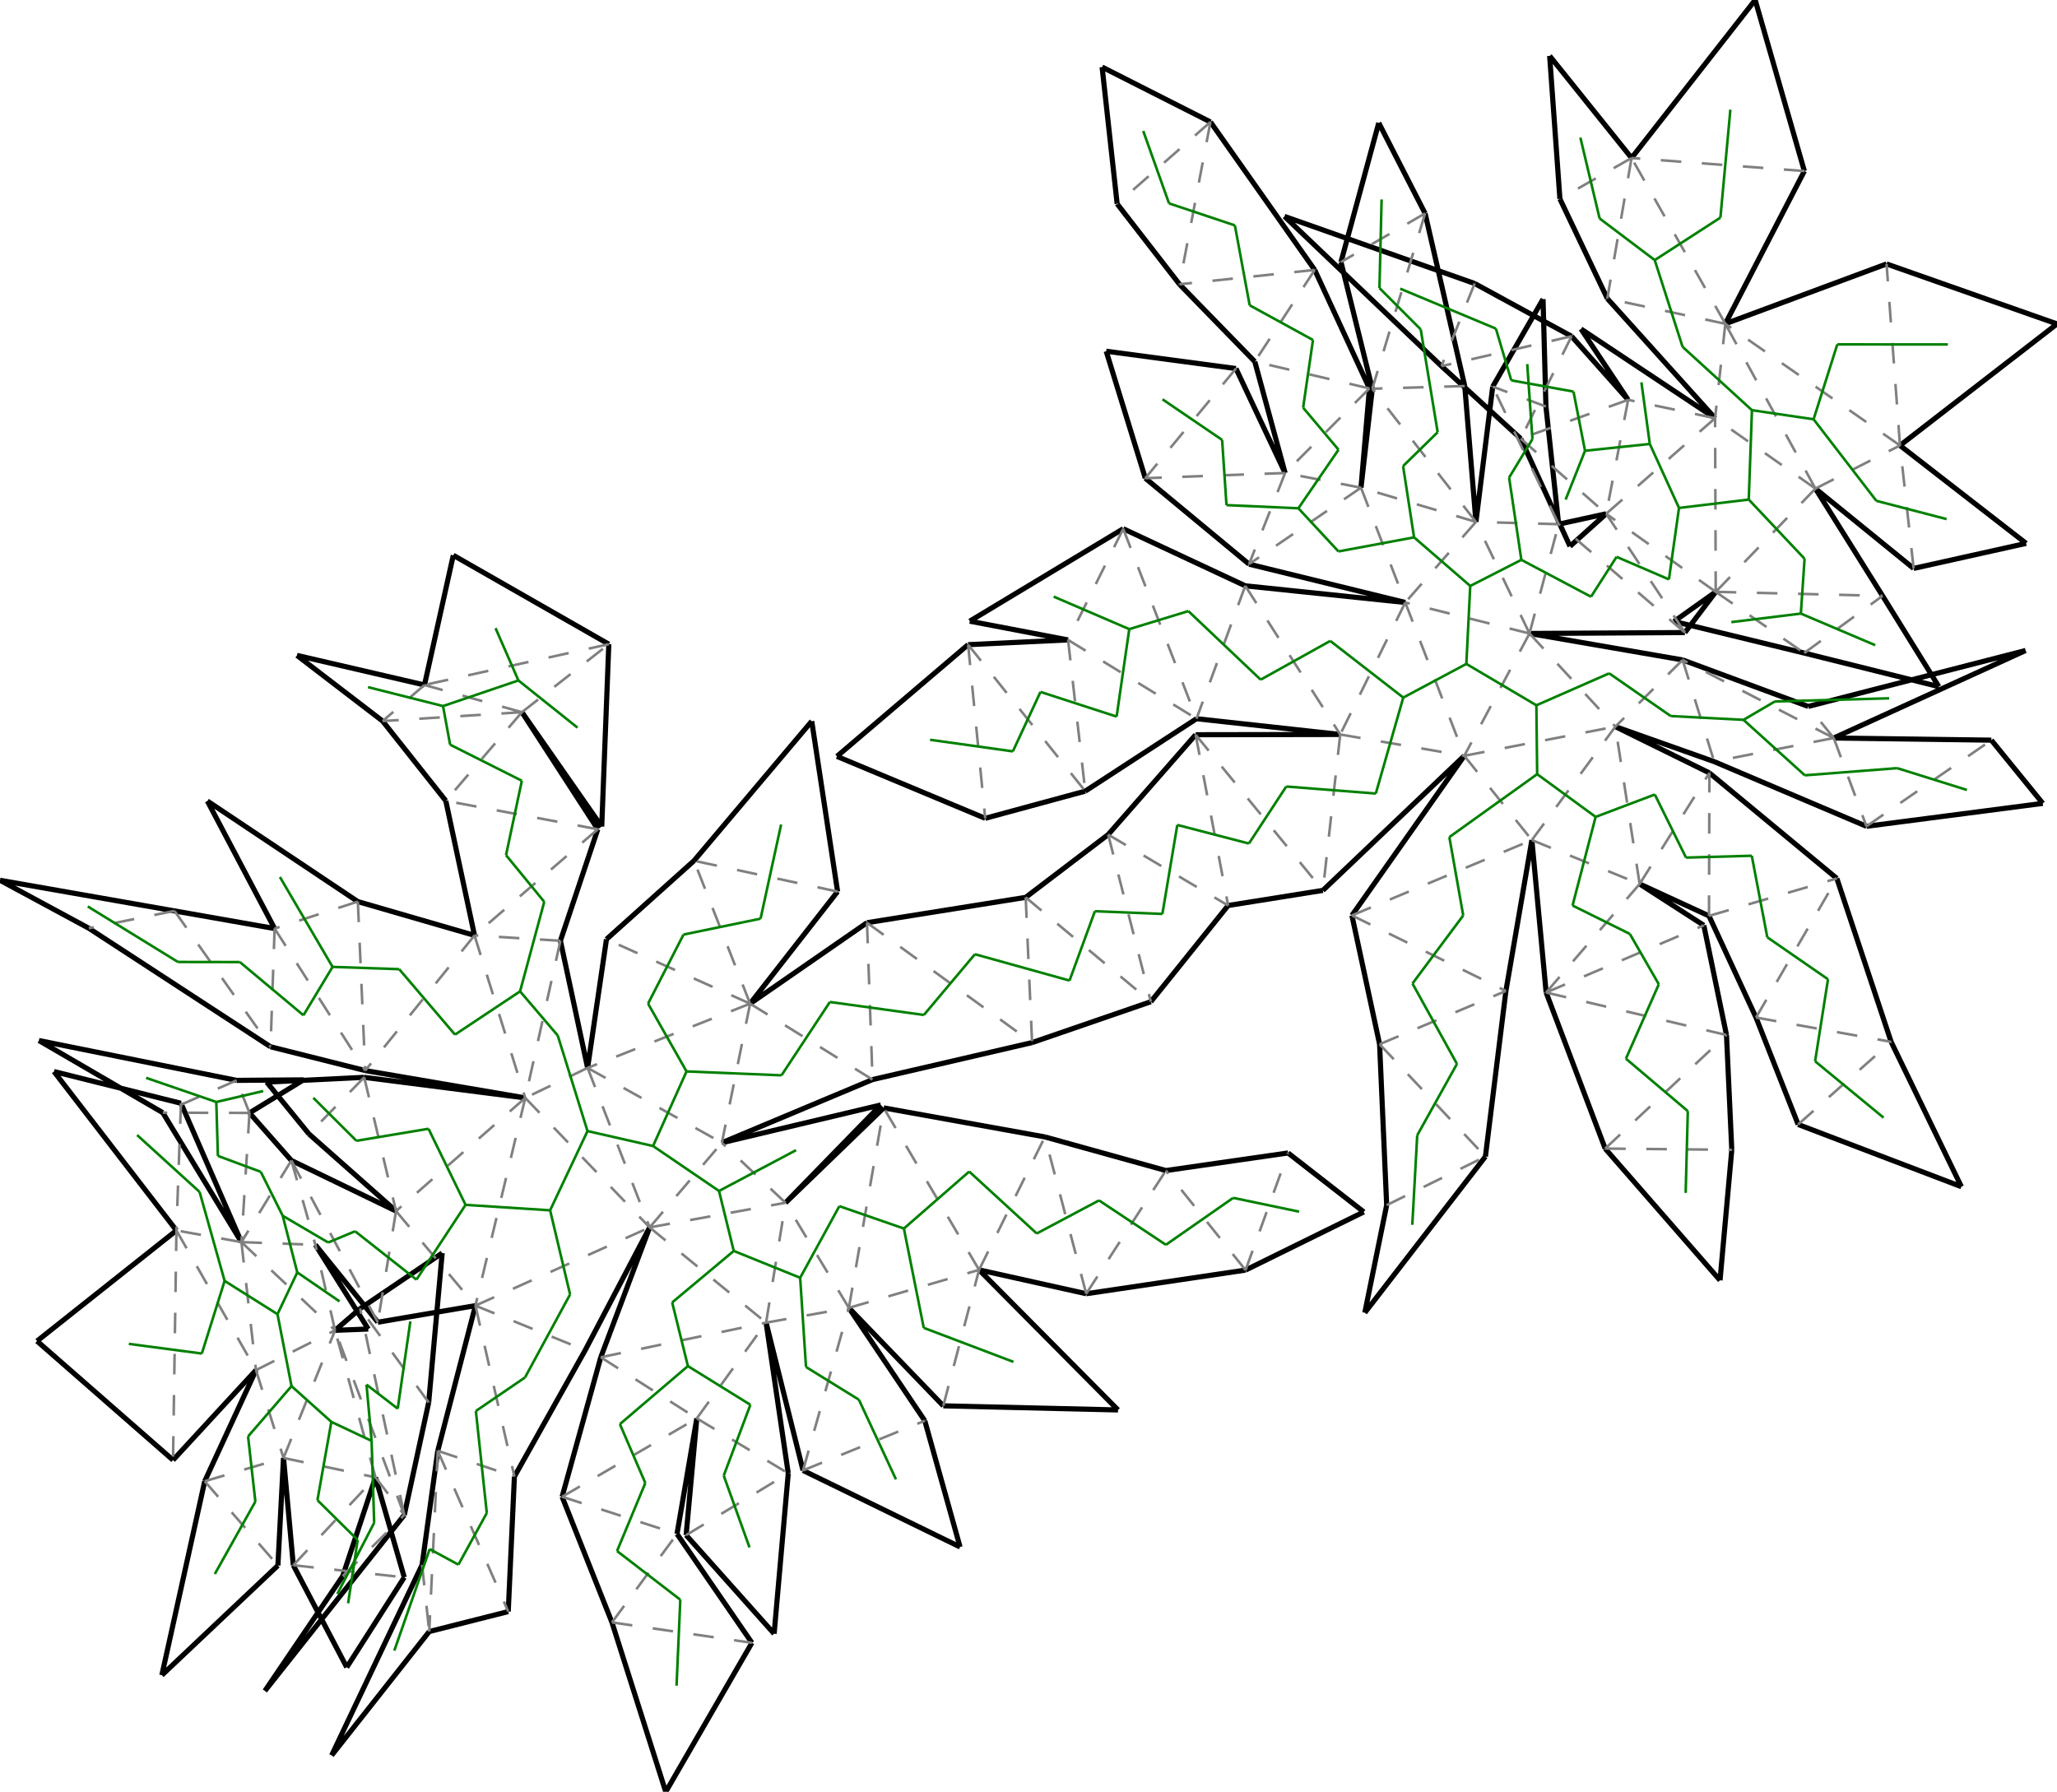 <?xml version="1.0"?>
<svg width="18820" height="16394" version="1.1" xmlns="http://www.w3.org/2000/svg" >
<defs>
<style type="text/css"><![CDATA[
.m {stroke:rgb(255,0,0);stroke-width:23.525;}
.v {stroke:rgb(0,0,255);stroke-width:23.525;}
.b {stroke:rgb(0,0,0);stroke-width:47.05;fill:white}
.n {stroke:rgb(128,128,128);stroke-width:23.525}
.t {stroke:rgb(0,128,0);stroke-width:23.525;}
.c {stroke:rgb(128,128,128);stroke-width:23.525;stroke-dasharray:188.2, 188.2;}
]]></style>
</defs>
<path fill="none" style="stroke:black;stroke-width:47.05;" d=" M 18219.5 6772.08 L 16777.4 6752.39 M 17076.9 7560.33 L 18690 7350.58 M 18690 7350.58 L 18219.5 6772.08 M 15683.3 6968.38 L 17076.9 7560.33 M 14779.3 6648.19 L 15683.3 6968.38 M 15394.7 6038.06 L 13993.7 5795.91 M 13993.7 5795.91 L 15415.5 5787.72 M 13503.7 4775.14 L 13401.4 3532.12 M 13657.2 3537.42 L 13503.7 4775.14 M 12268.9 2397.27 L 12555.6 3556.67 M 13401.4 3532.12 L 13038.4 1952.56 M 13038.4 1952.56 L 12614.6 1124.45 M 12614.6 1124.45 L 12268.9 2397.27 M 2512.51 8495.59 L 1596.31 8334.31 M 2475.25 9577.52 L 3341.46 9795.17 M 2440.16 9900.97 L 2827.04 10375.6 M 3332.21 9857.1 L 2440.16 9900.97 M 2827.04 10375.6 L 3623.35 11080.6 M 3456.82 12097.8 L 4349.88 11945.9 M 4045.67 11465 L 3295.4 11972.7 M 3922.2 12831.8 L 4045.67 11465 M 4349.88 11945.9 L 4005.24 13274.2 M 3927.09 14928.1 L 4649.98 14745.3 M 4649.98 14745.3 L 4706.49 13509.8 M 6091.19 16394.7 L 6879.46 15031 M 5599.08 14844.3 L 6091.19 16394.7 M 15001.5 8087.97 L 15636 8380.04 M 16805.9 8037.44 L 15639.7 7071.83 M 12555.6 3556.67 L 12452.1 4462.15 M 3274.09 8249.2 L 1897.17 7329 M 1897.17 7329 L 2512.51 8495.59 M 4706.49 13509.8 L 5353.92 12354.1 M 5142.92 13694.7 L 5599.08 14844.3 M 15639.7 7071.83 L 14779.3 6648.19 M 12529.3 3554.04 L 12028.7 2469.71 M 12028.7 2469.71 L 11074.7 1115.97 M 4341.43 8558.4 L 3274.09 8249.2 M 3341.46 9795.17 L 4805.71 10045.4 M 4805.71 10045.4 L 3332.21 9857.1 M 5496.68 12418.2 L 5142.92 13694.7 M 17302.4 9532.28 L 16805.9 8037.44 M 15636 8380.04 L 16066.3 9309.91 M 11427.7 5161.66 L 12857.2 5512.32 M 12452.1 4462.15 L 12529.3 3554.04 M 10791.3 2600.99 L 11480.4 3308.46 M 10221.1 1865.24 L 10791.3 2600.99 M 5353.92 12354.1 L 5943.76 11230.2 M 6194.2 14034.8 L 6375.25 12977.3 M 6879.46 15031 L 6194.2 14034.8 M 16066.3 9309.91 L 16451.6 10288.3 M 12857.2 5512.32 L 11393.2 5359.83 M 11074.7 1115.97 L 10083.4 613.748 M 10083.4 613.748 L 10221.1 1865.24 M 15796.1 9469.85 L 15588.6 8466.46 M 10947.2 6575.91 L 12262 6720.05 M 3500.76 6597.43 L 4078.69 7327.08 M 4078.69 7327.08 L 4341.43 8558.4 M 5943.76 11230.2 L 5496.68 12418.2 M 14146 9080.95 L 14686 10508.9 M 15844.5 10520.2 L 15796.1 9469.85 M 12262 6720.05 L 10939.3 6722.36 M 5469.27 7587.26 L 4775.21 6516.14 M 11236.4 8284.96 L 12103.5 8146.7 M 4775.21 6516.14 L 5505.37 7562.98 M 5505.37 7562.98 L 5570.13 5893.97 M 12622.2 9554.17 L 12687 11026.5 M 10939.3 6722.36 L 10138.9 7636.11 M 7663.28 8157.46 L 7426.85 6598.77 M 7426.85 6598.77 L 6349.7 7875.3 M 8085.22 10136.6 L 7186.78 11004.8 M 9938.13 11837 L 11395.9 11620.8 M 11784.7 10549.1 L 10667 10710 M 10529.3 9165.35 L 11236.4 8284.96 M 9013.93 7487.18 L 9929.16 7238.65 M 10667 10710 L 9559.83 10402.2 M 7657.24 6920.53 L 9013.93 7487.18 M 8857.51 5898.38 L 7657.24 6920.53 M 9559.83 10402.2 L 8085.22 10136.6 M 8957.75 11618.7 L 9938.13 11837 M 9442.67 9539.35 L 10529.3 9165.35 M 10138.9 7636.11 L 9384.22 8210.46 M 9384.22 8210.46 L 7932.36 8442.38 M 7983.04 9877.75 L 9442.67 9539.35 M 2423.5 15471 L 3698.9 13861.4 M 3135.58 14420.6 L 2423.5 15471 M 18532.7 5951.77 L 16543.8 6463.5 M 16777.4 6752.39 L 18532.7 5951.77 M 3861.68 14317.9 L 3034.31 16060.8 M 3034.31 16060.8 L 3927.09 14928.1 M 16543.8 6463.5 L 15394.7 6038.06 M 15697.7 5415.11 L 15316.6 5685.8 M 15316.6 5685.8 L 16507.3 5975.15 M 15415.5 5787.72 L 15697.7 5415.11 M 14695.3 4700.87 L 14260.5 4796.08 M 1596.31 8334.31 L 0 8054.07 M 0 8054.07 L 812.604 8492.96 M 812.604 8492.96 L 2475.25 9577.52 M 2777.13 9880.22 L 2164.86 9884.88 M 2282.63 10182.7 L 2777.13 9880.22 M 2885.41 11389.5 L 3456.82 12097.8 M 3623.35 11080.6 L 2665.81 10617.7 M 3369.5 12160.1 L 2885.41 11389.5 M 3065.51 12171.9 L 3369.5 12160.1 M 3698.9 13861.4 L 3922.2 12831.8 M 3295.4 11972.7 L 3065.51 12171.9 M 4005.24 13274.2 L 3861.68 14317.9 M 16507.3 5975.15 L 17738.6 6282.26 M 17738.6 6282.26 L 17224.1 5451.87 M 14364.1 4998.31 L 14695.3 4700.87 M 13913.8 4013.45 L 14364.1 4998.31 M 14260.5 4796.08 L 14144.1 3719.4 M 14144.1 3719.4 L 14117.7 2736.83 M 14117.7 2736.83 L 13657.2 3537.42 M 3435.39 13517 L 3135.58 14420.6 M 17224.1 5451.87 L 16609.9 4470.54 M 15691.8 3826.35 L 14464.9 3010.14 M 14464.9 3010.14 L 14896.2 3658.3 M 14705.7 2731.32 L 15691.8 3826.35 M 1872.93 13552.7 L 1480.85 15327.1 M 1480.85 15327.1 L 2542.54 14323.8 M 17508.2 5200.79 L 18537.3 4971.67 M 18537.3 4971.67 L 17383.5 4075.89 M 14272 1819.66 L 14705.7 2731.32 M 14927.5 1445.39 L 14178.1 511.499 M 14178.1 511.499 L 14272 1819.66 M 2208.72 11364.7 L 1655.67 10094.3 M 2342.23 12536 L 1872.93 13552.7 M 2542.54 14323.8 L 2593.9 13339.5 M 14378.5 3076.81 L 13492 2593.85 M 13188.5 3349.99 L 13913.8 4013.45 M 2164.86 9884.88 L 356.124 9520.41 M 356.124 9520.41 L 1489.43 10180.5 M 13492 2593.85 L 11752 1979.95 M 11752 1979.95 L 13188.5 3349.99 M 1489.43 10180.5 L 2208.72 11364.7 M 2665.81 10617.7 L 2282.63 10182.7 M 2593.9 13339.5 L 2683.5 14321.1 M 3698.64 14431.9 L 3435.39 13517 M 2683.5 14321.1 L 3172.61 15255 M 3172.61 15255 L 3698.64 14431.9 M 16609.9 4470.54 L 17508.2 5200.79 M 14896.2 3658.3 L 14378.5 3076.81 M 1583.12 13359.2 L 2342.23 12536 M 1614.18 11258 L 338.692 12270.2 M 338.692 12270.2 L 1583.12 13359.2 M 493.947 9804.08 L 1614.18 11258 M 1655.67 10094.3 L 493.947 9804.08 M 16058.7 0 L 14927.5 1445.39 M 16508.6 1564.98 L 16058.7 0 M 17383.5 4075.89 L 18820.5 2963.66 M 18820.5 2963.66 L 17260.6 2414.9 M 17260.6 2414.9 L 15785.4 2962.45 M 15785.4 2962.45 L 16508.6 1564.98 M 13397.1 6915.13 L 12369 8375.64 M 12369 8375.64 L 12622.2 9554.17 M 13777.9 9066.78 L 14015.4 7686.24 M 12103.5 8146.7 L 13397.1 6915.13 M 13590.4 10581.9 L 13777.9 9066.78 M 15588.6 8466.46 L 15001.5 8087.97 M 14015.4 7686.24 L 14146 9080.95 M 11395.9 11620.8 L 12477.5 11088.6 M 12477.5 11088.6 L 11784.7 10549.1 M 16451.6 10288.3 L 17945.1 10857.6 M 17945.1 10857.6 L 17302.4 9532.28 M 7347.02 13453.8 L 8783.86 14154 M 8783.86 14154 L 8461.27 12999.4 M 14686 10508.9 L 15737 11714.2 M 15737 11714.2 L 15844.5 10520.2 M 12486.9 12010.7 L 13590.4 10581.9 M 12687 11026.5 L 12486.9 12010.7 M 8630.44 12862.7 L 10229.1 12900.4 M 10229.1 12900.4 L 8957.75 11618.7 M 7766.6 11966.4 L 8630.44 12862.7 M 8461.27 12999.4 L 7766.6 11966.4 M 7009.24 12101.7 L 7347.02 13453.8 M 7211.9 13480.5 L 7009.24 12101.7 M 6375.25 12977.3 L 6277.49 14045.7 M 7082.67 14947.8 L 7211.9 13480.5 M 6277.49 14045.7 L 7082.67 14947.8 M 11393.2 5359.83 L 10276.6 4837.93 M 10478.6 4375.24 L 11427.7 5161.66 M 9929.16 7238.65 L 10947.2 6575.91 M 9772.01 5855.01 L 8857.51 5898.38 M 8872.68 5683.53 L 9772.01 5855.01 M 10276.6 4837.93 L 8872.68 5683.53 M 5570.13 5893.97 L 4147.32 5080.52 M 4147.32 5080.52 L 3883.76 6267.16 M 10120.9 3213.53 L 10478.6 4375.24 M 11308.1 3371.87 L 10120.9 3213.53 M 11757.8 4327.74 L 11308.1 3371.87 M 11480.4 3308.46 L 11757.8 4327.74 M 3883.76 6267.16 L 2716.94 5996.53 M 2716.94 5996.53 L 3500.76 6597.43 M 6604.65 10455.6 L 7983.04 9877.75 M 5548.68 8593.95 L 5376.14 9770.81 M 7932.36 8442.38 L 6862.81 9182.96 M 6862.81 9182.96 L 7663.28 8157.46 M 6349.7 7875.3 L 5548.68 8593.95 M 5127.42 8607.66 L 5469.27 7587.26 M 5376.14 9770.81 L 5127.42 8607.66 M 8058.76 10110 L 6604.65 10455.6 M 7186.78 11004.8 L 8058.76 10110" />
<path fill="none" class="c" d=" M 16777.4 6752.39 L 17076.9 7560.33 M 17076.9 7560.33 L 18219.5 6772.08 M 16777.4 6752.39 L 15683.3 6968.38 M 15394.7 6038.06 L 15683.3 6968.38 M 15394.7 6038.06 L 14779.3 6648.19 M 13993.7 5795.91 L 14779.3 6648.19 M 13993.7 5795.91 L 13397.1 6915.13 M 12857.2 5512.32 L 13397.1 6915.13 M 13397.1 6915.13 L 14779.3 6648.19 M 14015.4 7686.24 L 14779.3 6648.19 M 13993.7 5795.91 L 12857.2 5512.32 M 13503.7 4775.14 L 12857.2 5512.32 M 13993.7 5795.91 L 13503.7 4775.14 M 14260.5 4796.08 L 13503.7 4775.14 M 12857.2 5512.32 L 12262 6720.05 M 13397.1 6915.13 L 14015.4 7686.24 M 11393.2 5359.83 L 12262 6720.05 M 11393.2 5359.83 L 10947.2 6575.91 M 10276.6 4837.93 L 10947.2 6575.91 M 12262 6720.05 L 13397.1 6915.13 M 13993.7 5795.91 L 14260.5 4796.08 M 15415.5 5787.72 L 14260.5 4796.08 M 15415.5 5787.72 L 14695.3 4700.87 M 15697.7 5415.11 L 14695.3 4700.87 M 15691.8 3826.35 L 14695.3 4700.87 M 14896.2 3658.3 L 14695.3 4700.87 M 15691.8 3826.35 L 14896.2 3658.3 M 15697.7 5415.11 L 15691.8 3826.35 M 15697.7 5415.11 L 16609.9 4470.54 M 16609.9 4470.54 L 15691.8 3826.35 M 16609.9 4470.54 L 15785.4 2962.45 M 15785.4 2962.45 L 15691.8 3826.35 M 15785.4 2962.45 L 14705.7 2731.32 M 17383.5 4075.89 L 15785.4 2962.45 M 10276.6 4837.93 L 9772.01 5855.01 M 13503.7 4775.14 L 12452.1 4462.15 M 12369 8375.64 L 14015.4 7686.24 M 12369 8375.64 L 13777.9 9066.78 M 13913.8 4013.45 L 14695.3 4700.87 M 14896.2 3658.3 L 13913.8 4013.45 M 14378.5 3076.81 L 13913.8 4013.45 M 12262 6720.05 L 12103.5 8146.7 M 10939.3 6722.36 L 12103.5 8146.7 M 10939.3 6722.36 L 11236.4 8284.96 M 10138.9 7636.11 L 11236.4 8284.96 M 10138.9 7636.11 L 10529.3 9165.35 M 9384.22 8210.46 L 10529.3 9165.35 M 12452.1 4462.15 L 12857.2 5512.32 M 12452.1 4462.15 L 11427.7 5161.66 M 11757.8 4327.74 L 11427.7 5161.66 M 15001.5 8087.97 L 14779.3 6648.19 M 15001.5 8087.97 L 15639.7 7071.83 M 12452.1 4462.15 L 11757.8 4327.74 M 12529.3 3554.04 L 11757.8 4327.74 M 14260.5 4796.08 L 13657.2 3537.42 M 14144.1 3719.4 L 13657.2 3537.42 M 17383.5 4075.89 L 17260.6 2414.9 M 9384.22 8210.46 L 9442.67 9539.35 M 7932.36 8442.38 L 9442.67 9539.35 M 7932.36 8442.38 L 7983.04 9877.75 M 6862.81 9182.96 L 7983.04 9877.75 M 6862.81 9182.96 L 6604.65 10455.6 M 5376.14 9770.81 L 6604.65 10455.6 M 5943.76 11230.2 L 6604.65 10455.6 M 5376.14 9770.81 L 5943.76 11230.2 M 4805.71 10045.4 L 5943.76 11230.2 M 4805.71 10045.4 L 4349.88 11945.9 M 5943.76 11230.2 L 7186.78 11004.8 M 7009.24 12101.7 L 7186.78 11004.8 M 6862.81 9182.96 L 5376.14 9770.81 M 6862.81 9182.96 L 5548.68 8593.95 M 3623.35 11080.6 L 4349.88 11945.9 M 5943.76 11230.2 L 7009.24 12101.7 M 5496.68 12418.2 L 7009.24 12101.7 M 5496.68 12418.2 L 6375.25 12977.3 M 6375.25 12977.3 L 7009.24 12101.7 M 7186.78 11004.8 L 6604.65 10455.6 M 7009.24 12101.7 L 7766.6 11966.4 M 4349.88 11945.9 L 5943.76 11230.2 M 4349.88 11945.9 L 5353.92 12354.1 M 7347.02 13453.8 L 7766.6 11966.4 M 7347.02 13453.8 L 8461.27 12999.4 M 7766.6 11966.4 L 7186.78 11004.8 M 7766.6 11966.4 L 8085.22 10136.6 M 5376.14 9770.81 L 4805.71 10045.4 M 5127.42 8607.66 L 4805.71 10045.4 M 4805.71 10045.4 L 3623.35 11080.6 M 3332.21 9857.1 L 3623.35 11080.6 M 5142.92 13694.7 L 6375.25 12977.3 M 5142.92 13694.7 L 6194.2 14034.8 M 3623.35 11080.6 L 3456.82 12097.8 M 2665.81 10617.7 L 3456.82 12097.8 M 2665.81 10617.7 L 2885.41 11389.5 M 2665.81 10617.7 L 2208.72 11364.7 M 2208.72 11364.7 L 2885.41 11389.5 M 3065.51 12171.9 L 2885.41 11389.5 M 2208.72 11364.7 L 3065.51 12171.9 M 2208.72 11364.7 L 2342.23 12536 M 1614.18 11258 L 2342.23 12536 M 1614.18 11258 L 1583.12 13359.2 M 2342.23 12536 L 3065.51 12171.9 M 2282.63 10182.7 L 2208.72 11364.7 M 8957.75 11618.7 L 8085.22 10136.6 M 8957.75 11618.7 L 9559.83 10402.2 M 9938.13 11837 L 9559.83 10402.2 M 6375.25 12977.3 L 7211.9 13480.5 M 6277.49 14045.7 L 7211.9 13480.5 M 9938.13 11837 L 10667 10710 M 4349.88 11945.9 L 4706.49 13509.8 M 4005.24 13274.2 L 4706.49 13509.8 M 4005.24 13274.2 L 4649.98 14745.3 M 2342.23 12536 L 2593.9 13339.5 M 1872.93 13552.7 L 2593.9 13339.5 M 1872.93 13552.7 L 2542.54 14323.8 M 2593.9 13339.5 L 3065.51 12171.9 M 2593.9 13339.5 L 3435.39 13517 M 12622.2 9554.17 L 13777.9 9066.78 M 15636 8380.04 L 15639.7 7071.83 M 15636 8380.04 L 16805.9 8037.44 M 16066.3 9309.91 L 16805.9 8037.44 M 14015.4 7686.24 L 15001.5 8087.97 M 14146 9080.95 L 15001.5 8087.97 M 14146 9080.95 L 15588.6 8466.46 M 3435.39 13517 L 3065.51 12171.9 M 3435.39 13517 L 3698.9 13861.4 M 3698.9 13861.4 L 3065.51 12171.9 M 5127.42 8607.66 L 4341.43 8558.4 M 5469.27 7587.26 L 4341.43 8558.4 M 4341.43 8558.4 L 4805.71 10045.4 M 4341.43 8558.4 L 3341.46 9795.17 M 3274.09 8249.2 L 3341.46 9795.17 M 3332.21 9857.1 L 2827.04 10375.6 M 14146 9080.95 L 15796.1 9469.85 M 14686 10508.9 L 15796.1 9469.85 M 14686 10508.9 L 15844.5 10520.2 M 15697.7 5415.11 L 17224.1 5451.87 M 16507.3 5975.15 L 17224.1 5451.87 M 15697.7 5415.11 L 16507.3 5975.15 M 2282.63 10182.7 L 1489.43 10180.5 M 2282.63 10182.7 L 2164.86 9884.88 M 12622.2 9554.17 L 13590.4 10581.9 M 3698.9 13861.4 L 3295.4 11972.7 M 3922.2 12831.8 L 3295.4 11972.7 M 2208.72 11364.7 L 1614.18 11258 M 1655.67 10094.3 L 1614.18 11258 M 13503.7 4775.14 L 12555.6 3556.67 M 13401.4 3532.12 L 12555.6 3556.67 M 12687 11026.5 L 13590.4 10581.9 M 3274.09 8249.2 L 2512.51 8495.59 M 5469.27 7587.26 L 4078.69 7327.08 M 4775.21 6516.14 L 4078.69 7327.08 M 4775.21 6516.14 L 3500.76 6597.43 M 3883.76 6267.16 L 3500.76 6597.43 M 16609.9 4470.54 L 17383.5 4075.89 M 17508.2 5200.79 L 17383.5 4075.89 M 12529.3 3554.04 L 11480.4 3308.46 M 12028.7 2469.71 L 11480.4 3308.46 M 12028.7 2469.71 L 10791.3 2600.99 M 4775.21 6516.14 L 3883.76 6267.16 M 4775.21 6516.14 L 5570.13 5893.97 M 5570.13 5893.97 L 3883.76 6267.16 M 6862.81 9182.96 L 6349.7 7875.3 M 7663.28 8157.46 L 6349.7 7875.3 M 11757.8 4327.74 L 10478.6 4375.24 M 11308.1 3371.87 L 10478.6 4375.24 M 7766.6 11966.4 L 8957.75 11618.7 M 8630.44 12862.7 L 8957.75 11618.7 M 14378.5 3076.81 L 13188.5 3349.99 M 13492 2593.85 L 13188.5 3349.99 M 2683.5 14321.1 L 3435.39 13517 M 2683.5 14321.1 L 3698.64 14431.9 M 16777.4 6752.39 L 15394.7 6038.06 M 16777.4 6752.39 L 16543.8 6463.5 M 11395.9 11620.8 L 10667 10710 M 11395.9 11620.8 L 11784.7 10549.1 M 9772.01 5855.01 L 10947.2 6575.91 M 9772.01 5855.01 L 9929.16 7238.65 M 8857.51 5898.38 L 9929.16 7238.65 M 8857.51 5898.38 L 9013.93 7487.18 M 11074.7 1115.97 L 10791.3 2600.99 M 11074.7 1115.97 L 10221.1 1865.24 M 15785.4 2962.45 L 14927.5 1445.39 M 16508.6 1564.98 L 14927.5 1445.39 M 2164.86 9884.88 L 1489.43 10180.5 M 5599.08 14844.3 L 6194.2 14034.8 M 5599.08 14844.3 L 6879.46 15031 M 14927.5 1445.39 L 14705.7 2731.32 M 14927.5 1445.39 L 14272 1819.66 M 13038.4 1952.56 L 12555.6 3556.67 M 13038.4 1952.56 L 12268.9 2397.27 M 16066.3 9309.91 L 17302.4 9532.28 M 16451.6 10288.3 L 17302.4 9532.28 M 4005.24 13274.2 L 3927.09 14928.1 M 3861.68 14317.9 L 3927.09 14928.1 M 2512.51 8495.59 L 3341.46 9795.17 M 2512.51 8495.59 L 2475.25 9577.52 M 1596.31 8334.31 L 2475.25 9577.52 M 1596.31 8334.31 L 812.604 8492.96 M 3135.58 14420.6 L 3698.9 13861.4" />
<line x1="16512.553" y1="7093.702" x2="17357.952" y2="7028.268" class="t" />
<line x1="17995.476" y1="7227.665" x2="17357.952" y2="7028.268" class="t" />
<line x1="15951.837" y1="6586.277" x2="16512.553" y2="7093.702" class="t" />
<line x1="15285.805" y1="6551.543" x2="15951.837" y2="6586.277" class="t" />
<line x1="14722.592" y1="6160.718" x2="15285.805" y2="6551.543" class="t" />
<line x1="14056.7" y1="6453.075" x2="14722.592" y2="6160.718" class="t" />
<line x1="13415.977" y1="6074.453" x2="14056.7" y2="6453.075" class="t" />
<line x1="12838.754" y1="6382.5" x2="13415.977" y2="6074.453" class="t" />
<line x1="14063.922" y1="7083.185" x2="14056.7" y2="6453.075" class="t" />
<line x1="14598.737" y1="7474.134" x2="14063.922" y2="7083.185" class="t" />
<line x1="13451.507" y1="5361.125" x2="13415.977" y2="6074.453" class="t" />
<line x1="12937.635" y1="4916.538" x2="13451.507" y2="5361.125" class="t" />
<line x1="13919.283" y1="5122.376" x2="13451.507" y2="5361.125" class="t" />
<line x1="13807.121" y1="4369.545" x2="13919.283" y2="5122.376" class="t" />
<line x1="12170.8" y1="5864.068" x2="12838.754" y2="6382.5" class="t" />
<line x1="13260.483" y1="7659.002" x2="14063.922" y2="7083.185" class="t" />
<line x1="11534.149" y1="6218.597" x2="12170.8" y2="5864.068" class="t" />
<line x1="10872.347" y1="5591.223" x2="11534.149" y2="6218.597" class="t" />
<line x1="10331.948" y1="5756.282" x2="10872.347" y2="5591.223" class="t" />
<line x1="12587.544" y1="7260.625" x2="12838.754" y2="6382.5" class="t" />
<line x1="14556.561" y1="5459.902" x2="13919.283" y2="5122.376" class="t" />
<line x1="14790.431" y1="5094.89" x2="14556.561" y2="5459.902" class="t" />
<line x1="15269.485" y1="5301.234" x2="14790.431" y2="5094.89" class="t" />
<line x1="15361.587" y1="4647.443" x2="15269.485" y2="5301.234" class="t" />
<line x1="15094.441" y1="4061.842" x2="15361.587" y2="4647.443" class="t" />
<line x1="14501.77" y1="4124.208" x2="15094.441" y2="4061.842" class="t" />
<line x1="15017.628" y1="3498.263" x2="15094.441" y2="4061.842" class="t" />
<line x1="15999.783" y1="4570.667" x2="15361.587" y2="4647.443" class="t" />
<line x1="16510.548" y1="5112.508" x2="15999.783" y2="4570.667" class="t" />
<line x1="16029.049" y1="3753.113" x2="15999.783" y2="4570.667" class="t" />
<line x1="16592.943" y1="3836.293" x2="16029.049" y2="3753.113" class="t" />
<line x1="15394.303" y1="3173.373" x2="16029.049" y2="3753.113" class="t" />
<line x1="15139.548" y1="2379.721" x2="15394.303" y2="3173.373" class="t" />
<line x1="16809.835" y1="3151.08" x2="16592.943" y2="3836.293" class="t" />
<line x1="9640.441" y1="5458.821" x2="10331.948" y2="5756.282" class="t" />
<line x1="12837.122" y1="4264.653" x2="12937.635" y2="4916.538" class="t" />
<line x1="13387.426" y1="8376.219" x2="13260.483" y2="7659.002" class="t" />
<line x1="12923.038" y1="8998.863" x2="13387.426" y2="8376.219" class="t" />
<line x1="14324.415" y1="4570.876" x2="14501.77" y2="4124.208" class="t" />
<line x1="14396.162" y1="3582.854" x2="14501.77" y2="4124.208" class="t" />
<line x1="13826.94" y1="3480.084" x2="14396.162" y2="3582.854" class="t" />
<line x1="11768.298" y1="7196.368" x2="12587.544" y2="7260.625" class="t" />
<line x1="11426.412" y1="7718.004" x2="11768.298" y2="7196.368" class="t" />
<line x1="10771.534" y1="7547.809" x2="11426.412" y2="7718.004" class="t" />
<line x1="10634.843" y1="8362.14" x2="10771.534" y2="7547.809" class="t" />
<line x1="10017.456" y1="8337.308" x2="10634.843" y2="8362.14" class="t" />
<line x1="9785.381" y1="8971.72" x2="10017.456" y2="8337.308" class="t" />
<line x1="12245.638" y1="5045.378" x2="12937.635" y2="4916.538" class="t" />
<line x1="11879.174" y1="4650.516" x2="12245.638" y2="5045.378" class="t" />
<line x1="11221.356" y1="4621.547" x2="11879.174" y2="4650.516" class="t" />
<line x1="15140.192" y1="7269.332" x2="14598.737" y2="7474.134" class="t" />
<line x1="15425.748" y1="7846.616" x2="15140.192" y2="7269.332" class="t" />
<line x1="12246.381" y1="4114.642" x2="11879.174" y2="4650.516" class="t" />
<line x1="11922.491" y1="3730.081" x2="12246.381" y2="4114.642" class="t" />
<line x1="14020.608" y1="4017.631" x2="13807.121" y2="4369.545" class="t" />
<line x1="13973.002" y1="3331.215" x2="14020.608" y2="4017.631" class="t" />
<line x1="17821.525" y1="3151.483" x2="16809.835" y2="3151.08" class="t" />
<line x1="8919.748" y1="8730.73" x2="9785.381" y2="8971.72" class="t" />
<line x1="8452.689" y1="9286.492" x2="8919.748" y2="8730.73" class="t" />
<line x1="7592.735" y1="9167.698" x2="8452.689" y2="9286.492" class="t" />
<line x1="7150.165" y1="9838.762" x2="7592.735" y2="9167.698" class="t" />
<line x1="6281.198" y1="9803.117" x2="7150.165" y2="9838.762" class="t" />
<line x1="5974.848" y1="10485.525" x2="6281.198" y2="9803.117" class="t" />
<line x1="6578.395" y1="10896.859" x2="5974.848" y2="10485.525" class="t" />
<line x1="5375.204" y1="10348.809" x2="5974.848" y2="10485.525" class="t" />
<line x1="5033.117" y1="11073.839" x2="5375.204" y2="10348.809" class="t" />
<line x1="4259.65" y1="11023.973" x2="5033.117" y2="11073.839" class="t" />
<line x1="6713.259" y1="11445.572" x2="6578.395" y2="10896.859" class="t" />
<line x1="7320.873" y1="11690.966" x2="6713.259" y2="11445.572" class="t" />
<line x1="5929.209" y1="9182.575" x2="6281.198" y2="9803.117" class="t" />
<line x1="6253.729" y1="8550.738" x2="5929.209" y2="9182.575" class="t" />
<line x1="3810.018" y1="11708.097" x2="4259.65" y2="11023.973" class="t" />
<line x1="6149.89" y1="11916.687" x2="6713.259" y2="11445.572" class="t" />
<line x1="6293.721" y1="12499.044" x2="6149.89" y2="11916.687" class="t" />
<line x1="5671.613" y1="13030.038" x2="6293.721" y2="12499.044" class="t" />
<line x1="6865.462" y1="12853.164" x2="6293.721" y2="12499.044" class="t" />
<line x1="7283.397" y1="10523.471" x2="6578.395" y2="10896.859" class="t" />
<line x1="7374.285" y1="12507.288" x2="7320.873" y2="11690.966" class="t" />
<line x1="5215.851" y1="11843.407" x2="5033.117" y2="11073.839" class="t" />
<line x1="4803.431" y1="12603.275" x2="5215.851" y2="11843.407" class="t" />
<line x1="7858.295" y1="12806.503" x2="7374.285" y2="12507.288" class="t" />
<line x1="8197.382" y1="13535.709" x2="7858.295" y2="12806.503" class="t" />
<line x1="7679.534" y1="11035.925" x2="7320.873" y2="11690.966" class="t" />
<line x1="8269.857" y1="11240.541" x2="7679.534" y2="11035.925" class="t" />
<line x1="5103.093" y1="9474.635" x2="5375.204" y2="10348.809" class="t" />
<line x1="4758.188" y1="9070.495" x2="5103.093" y2="9474.635" class="t" />
<line x1="3920.426" y1="10327.706" x2="4259.65" y2="11023.973" class="t" />
<line x1="3260.868" y1="10437.749" x2="3920.426" y2="10327.706" class="t" />
<line x1="5904.12" y1="13568.923" x2="5671.613" y2="13030.038" class="t" />
<line x1="5645.399" y1="14191.265" x2="5904.12" y2="13568.923" class="t" />
<line x1="3248.66" y1="11265.351" x2="3810.018" y2="11708.097" class="t" />
<line x1="3002.678" y1="11368.321" x2="3248.66" y2="11265.351" class="t" />
<line x1="2586.646" y1="11123.95" x2="3002.678" y2="11368.321" class="t" />
<line x1="2385.719" y1="10721.683" x2="2586.646" y2="11123.95" class="t" />
<line x1="2719.878" y1="11642.042" x2="2586.646" y2="11123.95" class="t" />
<line x1="3106.806" y1="11907.184" x2="2719.878" y2="11642.042" class="t" />
<line x1="2538.819" y1="12024.224" x2="2719.878" y2="11642.042" class="t" />
<line x1="2055.044" y1="11719.564" x2="2538.819" y2="12024.224" class="t" />
<line x1="1846.511" y1="12384.411" x2="2055.044" y2="11719.564" class="t" />
<line x1="1178.664" y1="12295.805" x2="1846.511" y2="12384.411" class="t" />
<line x1="2667.212" y1="12682.509" x2="2538.819" y2="12024.224" class="t" />
<line x1="1993.592" y1="10575.964" x2="2385.719" y2="10721.683" class="t" />
<line x1="8867.602" y1="10719.149" x2="8269.857" y2="11240.541" class="t" />
<line x1="9485.238" y1="11285.968" x2="8867.602" y2="10719.149" class="t" />
<line x1="10054.981" y1="10983.093" x2="9485.238" y2="11285.968" class="t" />
<line x1="6621.544" y1="13501.171" x2="6865.462" y2="12853.164" class="t" />
<line x1="6857.351" y1="14158.023" x2="6621.544" y2="13501.171" class="t" />
<line x1="10667.001" y1="11389.282" x2="10054.981" y2="10983.093" class="t" />
<line x1="4353.872" y1="12909.978" x2="4803.431" y2="12603.275" class="t" />
<line x1="4453.906" y1="13843.102" x2="4353.872" y2="12909.978" class="t" />
<line x1="4194.105" y1="14315.86" x2="4453.906" y2="13843.102" class="t" />
<line x1="2269.686" y1="13142.769" x2="2667.212" y2="12682.509" class="t" />
<line x1="2336.455" y1="13738.691" x2="2269.686" y2="13142.769" class="t" />
<line x1="1965.44" y1="14401.21" x2="2336.455" y2="13738.691" class="t" />
<line x1="3031.598" y1="13009.487" x2="2667.212" y2="12682.509" class="t" />
<line x1="2904.262" y1="13725.863" x2="3031.598" y2="13009.487" class="t" />
<line x1="13330.166" y1="9734.283" x2="12923.038" y2="8998.863" class="t" />
<line x1="16027.216" y1="7829.769" x2="15425.748" y2="7846.616" class="t" />
<line x1="16169.415" y1="8575.796" x2="16027.216" y2="7829.769" class="t" />
<line x1="16724.88" y1="8959.876" x2="16169.415" y2="8575.796" class="t" />
<line x1="14387.617" y1="8285.056" x2="14598.737" y2="7474.134" class="t" />
<line x1="14912.011" y1="8545.129" x2="14387.617" y2="8285.056" class="t" />
<line x1="15176.867" y1="9005.753" x2="14912.011" y2="8545.129" class="t" />
<line x1="3399.932" y1="13183.424" x2="3031.598" y2="13009.487" class="t" />
<line x1="3423.291" y1="13932.979" x2="3399.932" y2="13183.424" class="t" />
<line x1="3353.269" y1="12668.662" x2="3399.932" y2="13183.424" class="t" />
<line x1="4979.372" y1="8251.105" x2="4758.188" y2="9070.495" class="t" />
<line x1="4629.795" y1="7824.244" x2="4979.372" y2="8251.105" class="t" />
<line x1="4162.866" y1="9466.331" x2="4758.188" y2="9070.495" class="t" />
<line x1="3652.325" y1="8867.587" x2="4162.866" y2="9466.331" class="t" />
<line x1="3042.685" y1="8846.65" x2="3652.325" y2="8867.587" class="t" />
<line x1="2866.469" y1="10044.544" x2="3260.868" y2="10437.749" class="t" />
<line x1="14876.031" y1="9686.57" x2="15176.867" y2="9005.753" class="t" />
<line x1="15442.213" y1="10166.32" x2="14876.031" y2="9686.57" class="t" />
<line x1="15422.504" y1="10914.44" x2="15442.213" y2="10166.32" class="t" />
<line x1="16476.341" y1="5614.043" x2="16510.548" y2="5112.508" class="t" />
<line x1="17156.643" y1="5903.092" x2="16476.341" y2="5614.043" class="t" />
<line x1="15840.52" y1="5692.02" x2="16476.341" y2="5614.043" class="t" />
<line x1="1978.972" y1="10082.695" x2="1993.592" y2="10575.964" class="t" />
<line x1="2408.207" y1="9982.599" x2="1978.972" y2="10082.695" class="t" />
<line x1="12966.55" y1="10387.512" x2="13330.166" y2="9734.283" class="t" />
<line x1="3638.833" y1="12888.602" x2="3353.269" y2="12668.662" class="t" />
<line x1="3754.423" y1="12089.82" x2="3638.833" y2="12888.602" class="t" />
<line x1="1826.189" y1="10905.662" x2="2055.044" y2="11719.564" class="t" />
<line x1="1254.599" y1="10385.46" x2="1826.189" y2="10905.662" class="t" />
<line x1="13153.559" y1="3954.645" x2="12837.122" y2="4264.653" class="t" />
<line x1="12998.489" y1="3013.786" x2="13153.559" y2="3954.645" class="t" />
<line x1="12921.45" y1="11206.365" x2="12966.55" y2="10387.512" class="t" />
<line x1="2561.255" y1="8024.593" x2="3042.685" y2="8846.65" class="t" />
<line x1="4774.389" y1="7143.491" x2="4629.795" y2="7824.244" class="t" />
<line x1="4118.222" y1="6813.548" x2="4774.389" y2="7143.491" class="t" />
<line x1="4053.246" y1="6460.243" x2="4118.222" y2="6813.548" class="t" />
<line x1="3367.157" y1="6287.04" x2="4053.246" y2="6460.243" class="t" />
<line x1="17167.2" y1="4582.407" x2="16592.943" y2="3836.293" class="t" />
<line x1="17809.669" y1="4749.45" x2="17167.2" y2="4582.407" class="t" />
<line x1="12012.794" y1="3110.737" x2="11922.491" y2="3730.081" class="t" />
<line x1="11433.455" y1="2793.051" x2="12012.794" y2="3110.737" class="t" />
<line x1="11298.214" y1="2062.219" x2="11433.455" y2="2793.051" class="t" />
<line x1="4743.036" y1="6225.757" x2="4053.246" y2="6460.243" class="t" />
<line x1="5283.571" y1="6657.696" x2="4743.036" y2="6225.757" class="t" />
<line x1="4533.738" y1="5747.218" x2="4743.036" y2="6225.757" class="t" />
<line x1="6958.594" y1="8405.243" x2="6253.729" y2="8550.738" class="t" />
<line x1="7146.607" y1="7543.845" x2="6958.594" y2="8405.243" class="t" />
<line x1="11181.513" y1="4024.95" x2="11221.356" y2="4621.547" class="t" />
<line x1="10635.876" y1="3653.549" x2="11181.513" y2="4024.95" class="t" />
<line x1="8451.597" y1="12149.244" x2="8269.857" y2="11240.541" class="t" />
<line x1="9272.432" y1="12460.595" x2="8451.597" y2="12149.244" class="t" />
<line x1="13686.336" y1="3006.883" x2="13826.94" y2="3480.084" class="t" />
<line x1="12810.84" y1="2641.264" x2="13686.336" y2="3006.883" class="t" />
<line x1="3272.51" y1="14089.991" x2="2904.262" y2="13725.863" class="t" />
<line x1="3184.916" y1="14669.343" x2="3272.51" y2="14089.991" class="t" />
<line x1="16238.66" y1="6417.982" x2="15951.837" y2="6586.277" class="t" />
<line x1="17284.649" y1="6389.219" x2="16238.66" y2="6417.982" class="t" />
<line x1="11282.512" y1="10959.968" x2="10667.001" y2="11389.282" class="t" />
<line x1="11886.016" y1="11086.155" x2="11282.512" y2="10959.968" class="t" />
<line x1="10216.123" y1="6556.523" x2="10331.948" y2="5756.282" class="t" />
<line x1="9519.558" y1="6330.681" x2="10216.123" y2="6556.523" class="t" />
<line x1="9266.866" y1="6874.738" x2="9519.558" y2="6330.681" class="t" />
<line x1="8509.56" y1="6768.698" x2="9266.866" y2="6874.738" class="t" />
<line x1="10695.698" y1="1860.729" x2="11298.214" y2="2062.219" class="t" />
<line x1="10459.756" y1="1198.316" x2="10695.698" y2="1860.729" class="t" />
<line x1="15740.515" y1="1990.939" x2="15139.548" y2="2379.721" class="t" />
<line x1="15831.596" y1="1003.456" x2="15740.515" y2="1990.939" class="t" />
<line x1="1336.803" y1="9861.932" x2="1978.972" y2="10082.695" class="t" />
<line x1="6224.247" y1="14636.711" x2="5645.399" y2="14191.265" class="t" />
<line x1="6189.912" y1="15423.354" x2="6224.247" y2="14636.711" class="t" />
<line x1="14635.076" y1="1998.791" x2="15139.548" y2="2379.721" class="t" />
<line x1="14459.209" y1="1258.85" x2="14635.076" y2="1998.791" class="t" />
<line x1="12620.991" y1="2635.502" x2="12998.489" y2="3013.786" class="t" />
<line x1="12640.648" y1="1824.763" x2="12620.991" y2="2635.502" class="t" />
<line x1="16606.774" y1="9710.151" x2="16724.88" y2="8959.876" class="t" />
<line x1="17233.036" y1="10226.056" x2="16606.774" y2="9710.151" class="t" />
<line x1="3931.336" y1="14173.416" x2="4194.105" y2="14315.86" class="t" />
<line x1="3607.693" y1="15102.261" x2="3931.336" y2="14173.416" class="t" />
<line x1="2776.405" y1="9289.423" x2="3042.685" y2="8846.65" class="t" />
<line x1="2194.69" y1="8802.471" x2="2776.405" y2="9289.423" class="t" />
<line x1="1628.056" y1="8801.597" x2="2194.69" y2="8802.471" class="t" />
<line x1="802.972" y1="8293.781" x2="1628.056" y2="8801.597" class="t" />
<line x1="3085.995" y1="14584.315" x2="3423.291" y2="13932.979" class="t" />
</svg>
